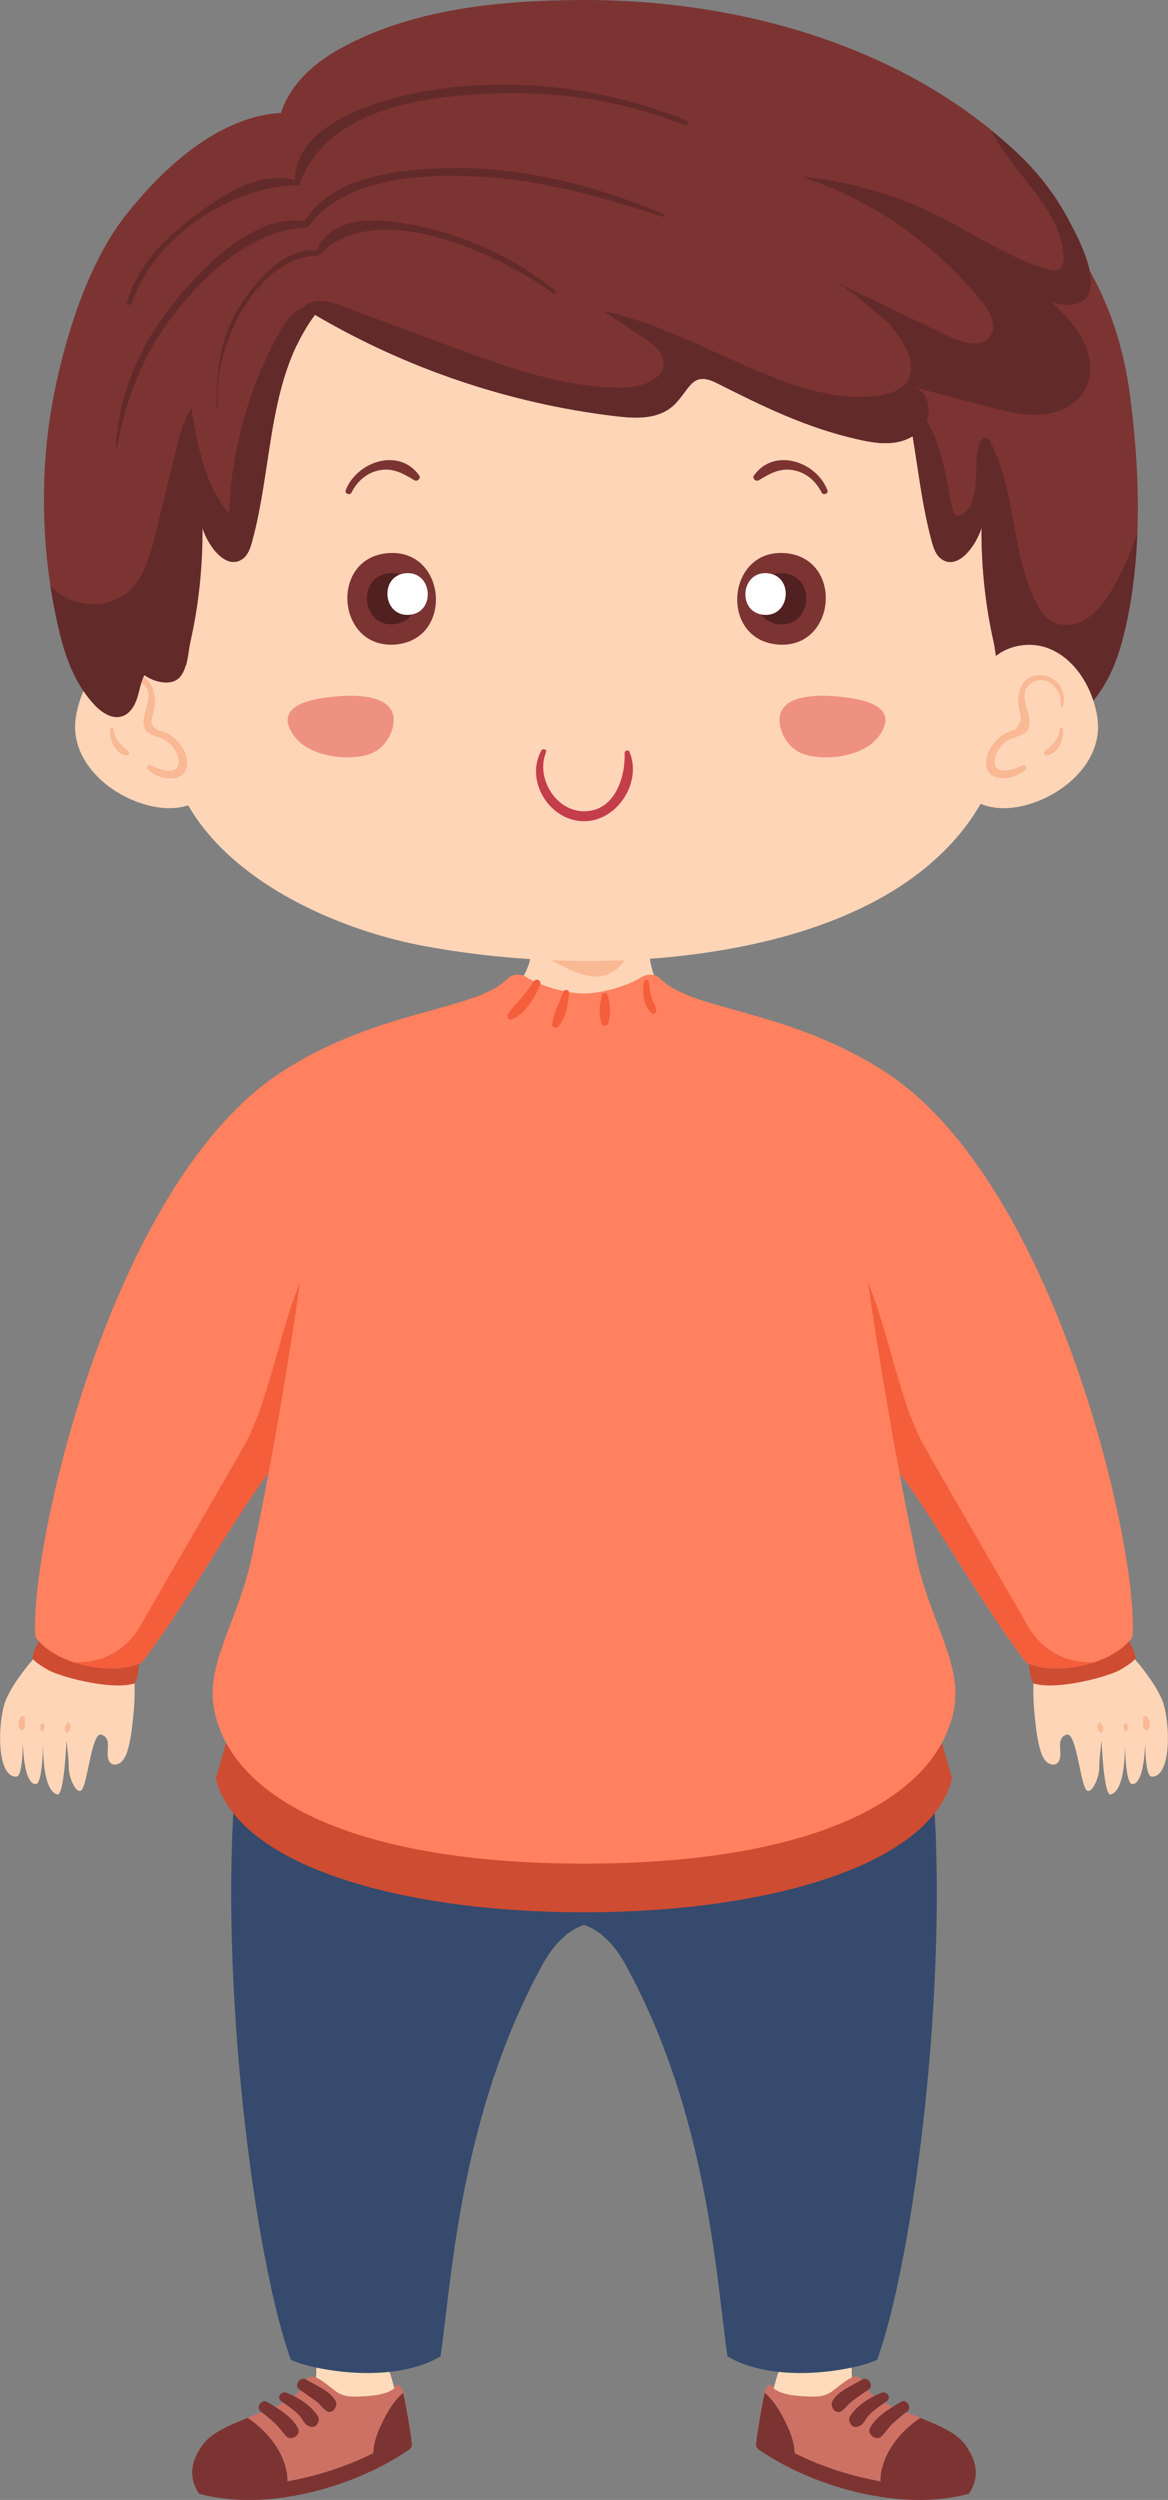 <svg width="136.19" height="291.33" viewBox="0 0 136.19 291.33" xmlns="http://www.w3.org/2000/svg" xmlns:xlink="http://www.w3.org/1999/xlink" xml:space="preserve" overflow="hidden"><rect x="0" y="0" width="136.19" height="291.33" fill="#808080" stroke="none"/><defs></defs><g><g><path d="M120.62 194.41C120.44 196.22 120.45 198.06 120.64 199.87 120.79 201.31 120.92 202.78 121.37 204.16 121.55 204.73 121.91 205.45 122.56 205.61 123.27 205.78 123.56 205.23 123.63 204.66 123.73 203.85 123.22 202.5 124.38 202.15 125.54 201.8 125.98 208.2 126.75 208.67 127.35 209.03 128.18 207.09 128.17 206.02 128.17 204.96 128.44 202.84 128.44 202.84 128.44 202.84 128.7 209.31 129.5 209.12 131.42 208.66 131.15 202.64 131.15 202.64 131.15 202.64 131.18 207.88 132 207.91 133.67 207.97 133.55 201.83 133.55 201.83 133.55 201.83 133.37 207 134.28 207.04 136.69 207.13 136.44 200.4 135.52 198.15 134.26 195.08 130.04 190.35 126.79 188.69" fill="#FFD5B8"/><g><path d="M127.99 200.99C127.97 201.39 127.96 201.6 128.27 201.87 128.38 201.96 128.52 201.92 128.57 201.79 128.72 201.42 128.6 201.22 128.4 200.88 128.29 200.68 128 200.77 127.99 200.99L127.99 200.99Z" fill="#F9B995"/></g><g><path d="M131 201.09C131.02 201.42 131 201.38 131.13 201.68 131.17 201.78 131.32 201.83 131.38 201.71 131.55 201.41 131.54 201.37 131.47 201.03 131.42 200.76 130.98 200.81 131 201.09L131 201.09Z" fill="#F9B995"/></g><g><path d="M133.29 200.27C133.3 200.65 133.26 201 133.33 201.37 133.38 201.64 133.83 201.71 133.95 201.45 134.16 200.96 134.08 200.59 133.82 200.12 133.67 199.89 133.28 199.99 133.29 200.27L133.29 200.27Z" fill="#F9B995"/></g></g><path d="M119.93 193.46C120.09 194.69 119.97 195.1 120.5 196.17 122.96 196.99 128.5 195.59 130.33 194.74 130.75 194.55 132.3 193.61 132.43 193.19 132.24 192 130.96 190.03 130.15 189" fill="#CE4C32"/><g><g><g><path d="M99.26 275.63C99.46 277.24 98.88 278.17 101.13 279.65 102.51 280.56 105.42 281.34 106.96 281.97 108.5 282.6 110.03 283.45 110.96 284.79 111.84 286.06 112.08 287.64 112.15 289.16 112.16 289.36 112.16 289.59 112.02 289.74 111.86 289.93 111.58 289.95 111.32 289.96 107.97 290.04 104.64 289.62 101.32 289.2 99.55 288.98 97.78 288.75 96.09 288.21 93.7 287.45 91.58 286.11 89.48 284.78 89.37 284.71 89.25 284.63 89.19 284.52 89.11 284.37 89.13 284.19 89.16 284.02 89.69 280.53 90.24 276.97 91.87 273.8" fill="#FFDBBB"/><path d="M88.23 284.14C88.55 282.01 89 278.56 89.48 278.06 89.89 277.63 90.06 278.26 90.37 278.45 91.28 279.04 92.43 279.16 93.5 279.23 94.64 279.3 95.92 279.44 96.91 278.75 97.88 278.08 99.11 276.84 99.96 276.96 100.81 277.08 100.21 278.33 102.64 279.74 104.21 280.65 105.96 281.2 107.64 281.89 109.32 282.58 110.99 283.5 112 284.96 112.96 286.34 113.22 288.06 113.3 289.73 113.31 289.95 113.31 290.2 113.16 290.37 112.99 290.58 112.68 290.6 112.4 290.61 108.75 290.7 105.11 290.24 101.49 289.78 99.57 289.54 97.63 289.29 95.79 288.71 93.19 287.89 90.87 286.42 88.59 284.97 88.47 284.89 88.34 284.81 88.27 284.68 88.18 284.52 88.21 284.32 88.23 284.14Z" fill="#CE7165"/><path d="M88.23 284.52C88.21 284.4 88.21 284.26 88.23 284.14 88.5 282.37 88.78 280.6 89.17 278.85 90.17 279.7 90.89 280.87 91.48 282.04 92.09 283.25 92.61 284.55 92.66 285.88 95.83 287.47 99.19 288.54 102.67 289.16 102.66 288.81 102.68 288.45 102.74 288.11 103.23 285.52 105.03 283.32 107.29 281.77 107.4 281.81 107.52 281.86 107.63 281.9 109.31 282.59 111.57 283.49 112.58 284.95 113.54 286.33 114.5 288.23 112.99 290.6 105.19 292.76 94.89 289.88 88.48 285.47 88.11 285.2 88.08 284.83 88.23 284.52ZM105.79 281.02C106.4 280.55 105.69 279.49 105.03 279.9 103.71 280.71 102.14 281.58 101.43 282.99 101.06 283.73 102.24 284.51 102.81 283.91 103.29 283.4 103.66 282.83 104.17 282.35 104.68 281.88 105.23 281.45 105.79 281.02ZM103.42 279.8C103.98 279.38 103.36 278.59 102.76 278.84 101.35 279.44 100.05 280.23 99.17 281.48 99 281.72 98.96 282.08 99.11 282.34 99.14 282.39 99.17 282.45 99.2 282.5 99.34 282.75 99.59 282.86 99.87 282.82 100.65 282.73 100.81 282.01 101.28 281.5 101.89 280.83 102.69 280.34 103.42 279.8ZM101.3 278.45C101.95 277.99 101.2 276.9 100.52 277.31 99.42 277.97 97.82 278.59 97.12 279.71 96.96 279.96 96.91 280.28 97.06 280.55 97.09 280.61 97.12 280.66 97.15 280.72 97.32 281.02 97.72 281.2 98.05 281.02 98.56 280.74 98.82 280.22 99.3 279.87 99.95 279.37 100.63 278.92 101.3 278.45Z" fill="#7C3432"/></g><path d="M108.73 207.69C110.71 230.85 106.52 263.29 102.28 274.98 100.65 275.92 90.9 278.16 84.82 274.6 83.49 265.32 82.53 246.51 72.96 228.99 65.84 215.97 52.87 232.17 52.87 232.17L57.12 205.54C57.12 205.54 45.8 206.44 68.19 200.63 90.59 194.82 90.59 194.82 90.59 194.82" fill="#354A6D"/></g><g><g><path d="M36.93 275.63C36.73 277.24 37.31 278.17 35.06 279.65 33.68 280.56 30.77 281.34 29.23 281.97 27.69 282.6 26.16 283.45 25.23 284.79 24.35 286.06 24.11 287.64 24.04 289.16 24.03 289.36 24.03 289.59 24.17 289.74 24.33 289.93 24.61 289.95 24.87 289.96 28.22 290.04 31.55 289.62 34.87 289.2 36.64 288.98 38.41 288.75 40.1 288.21 42.49 287.45 44.61 286.11 46.71 284.78 46.82 284.71 46.94 284.63 47.01 284.52 47.09 284.37 47.07 284.19 47.04 284.02 46.51 280.53 45.96 276.97 44.33 273.8" fill="#FFDBBB"/><path d="M47.95 284.14C47.63 282.01 47.18 278.56 46.7 278.06 46.29 277.63 46.12 278.26 45.81 278.45 44.9 279.04 43.75 279.16 42.68 279.23 41.54 279.3 40.26 279.44 39.27 278.75 38.3 278.08 37.07 276.84 36.22 276.96 35.37 277.08 35.97 278.33 33.54 279.74 31.97 280.65 30.22 281.2 28.54 281.89 26.86 282.58 25.19 283.5 24.18 284.96 23.22 286.34 22.96 288.06 22.88 289.73 22.87 289.95 22.87 290.2 23.02 290.37 23.19 290.58 23.5 290.6 23.78 290.61 27.43 290.7 31.07 290.24 34.69 289.78 36.62 289.54 38.55 289.29 40.39 288.71 42.99 287.89 45.31 286.42 47.59 284.97 47.71 284.89 47.84 284.81 47.91 284.68 48 284.52 47.98 284.32 47.95 284.14Z" fill="#CE7165"/><path d="M47.7 285.47C41.28 289.89 30.99 292.77 23.19 290.6 21.68 288.22 22.65 286.33 23.6 284.95 24.61 283.49 26.87 282.59 28.55 281.9 28.66 281.85 28.78 281.81 28.89 281.77 31.15 283.32 32.96 285.52 33.44 288.11 33.5 288.45 33.52 288.81 33.51 289.16 36.98 288.54 40.34 287.47 43.52 285.88 43.57 284.55 44.09 283.25 44.7 282.04 45.29 280.87 46.02 279.69 47.01 278.85 47.4 280.6 47.69 282.38 47.95 284.14 47.97 284.27 47.97 284.4 47.95 284.52 48.11 284.83 48.08 285.2 47.7 285.47ZM32.02 282.36C32.53 282.84 32.9 283.41 33.38 283.92 33.95 284.52 35.13 283.74 34.76 283 34.05 281.59 32.48 280.72 31.16 279.91 30.5 279.5 29.79 280.56 30.4 281.03 30.95 281.45 31.51 281.88 32.02 282.36ZM34.91 281.5C35.38 282.01 35.54 282.73 36.32 282.82 36.6 282.85 36.85 282.74 36.99 282.5 37.02 282.45 37.05 282.39 37.08 282.34 37.23 282.08 37.19 281.72 37.02 281.48 36.13 280.23 34.84 279.43 33.43 278.84 32.84 278.59 32.21 279.38 32.77 279.8 33.5 280.34 34.29 280.83 34.91 281.5ZM36.89 279.85C37.37 280.2 37.63 280.72 38.14 281 38.46 281.18 38.87 281 39.04 280.7 39.07 280.64 39.1 280.59 39.13 280.53 39.28 280.26 39.23 279.94 39.07 279.69 38.37 278.57 36.77 277.95 35.67 277.29 34.99 276.89 34.24 277.98 34.89 278.43 35.55 278.92 36.23 279.37 36.89 279.85Z" fill="#7C3432"/></g><path d="M27.46 207.69C25.48 230.85 29.67 263.29 33.91 274.98 35.54 275.92 45.29 278.16 51.37 274.6 52.7 265.32 53.66 246.51 63.23 228.99 70.35 215.97 83.32 232.17 83.32 232.17L79.07 205.54C79.07 205.54 90.39 206.44 68 200.63 45.6 194.82 45.6 194.82 45.6 194.82" fill="#354A6D"/></g></g><path d="M62 105.84C62.9 113.6 60.43 116.67 53.19 118.19 53.19 118.19 52.74 128.89 66.68 130.54 72.41 131.22 81.34 124.97 83.02 119.71 76.91 118.6 74.35 111.61 76.27 106.53" fill="#FFD5B8"/><path d="M63.06 111.18C66.39 111.66 69.79 111.68 73.12 111.25 72.6 112.81 70.91 113.91 69.22 113.8 68.57 113.76 67.94 113.56 67.32 113.36 66.43 113.07 64.26 111.96 63.06 111.18" fill="#F9B995"/><g><path d="M15.57 194.41C15.75 196.22 15.74 198.06 15.55 199.87 15.4 201.31 15.27 202.78 14.82 204.16 14.64 204.73 14.28 205.45 13.63 205.61 12.92 205.78 12.63 205.23 12.56 204.66 12.46 203.85 12.97 202.5 11.81 202.15 10.65 201.8 10.21 208.2 9.44 208.67 8.84 209.03 8.01 207.09 8.02 206.02 8.02 204.96 7.75 202.84 7.75 202.84 7.75 202.84 7.49 209.31 6.69 209.12 4.77 208.66 5.04 202.64 5.04 202.64 5.04 202.64 5.01 207.88 4.19 207.91 2.52 207.97 2.64 201.83 2.64 201.83 2.64 201.83 2.82 207 1.91 207.04-0.5 207.13-0.25 200.4 0.67 198.15 1.93 195.08 6.15 190.35 9.4 188.69" fill="#FFD5B8"/><g><path d="M7.79 200.88C7.6 201.21 7.47 201.42 7.62 201.79 7.67 201.92 7.81 201.97 7.92 201.87 8.23 201.61 8.21 201.42 8.2 200.99 8.19 200.77 7.91 200.68 7.79 200.88L7.79 200.88Z" fill="#F9B995"/></g><g><path d="M4.72 201.02C4.66 201.36 4.65 201.4 4.81 201.7 4.87 201.81 5.02 201.77 5.06 201.67 5.18 201.37 5.17 201.41 5.19 201.08 5.21 200.82 4.77 200.75 4.72 201.02L4.72 201.02Z" fill="#F9B995"/></g><g><path d="M2.38 200.13C2.12 200.59 2.03 200.96 2.25 201.46 2.36 201.72 2.82 201.65 2.87 201.38 2.94 201.01 2.89 200.65 2.91 200.28 2.91 199.99 2.52 199.89 2.38 200.13L2.38 200.13Z" fill="#F9B995"/></g></g><path d="M16.26 193.46C16.1 194.69 16.22 195.1 15.69 196.17 13.23 196.99 7.69 195.59 5.86 194.74 5.45 194.55 3.89 193.61 3.76 193.19 3.95 192 5.23 190.03 6.04 189" fill="#CE4C32"/><g><path d="M107.35 195.42C109.75 202.01 109.85 203.52 111.02 207.26 108.51 217.36 89.56 222.85 68.09 222.85 46.63 222.85 27.67 217.36 25.16 207.26 26.34 203.52 26.44 202.01 28.83 195.42" fill="#CE4C32"/></g><path d="M86.81 147.47C86.37 153.17 89.24 158.66 92.88 163.17 96.52 167.68 100.99 166.71 104.57 171.26 108.43 176.16 114.31 186.76 119.65 193.75 123.24 195.43 129.97 193.88 132.05 190.74 132.83 180.83 123.22 137.94 103.25 124.94 91.93 117.58 80.72 117.81 77.07 114.1 76.46 113.48 75.48 113.42 74.75 113.9 73.53 114.72 70.38 115.78 68.09 115.78 65.8 115.78 62.66 114.72 61.43 113.9 60.7 113.42 59.72 113.48 59.11 114.1 55.46 117.81 44.12 117.58 32.8 124.94 12.82 137.93 3.35 180.83 4.13 190.74 6.21 193.88 12.94 195.42 16.53 193.75 21.87 186.76 27.76 176.16 31.61 171.26 35.19 166.71 39.66 167.68 43.3 163.17 46.94 158.66 49.81 153.17 49.37 147.47" fill="#FF815F"/><g><path d="M75.05 114.51C74.92 115.66 75.03 117.36 76.04 118.1 76.23 118.24 76.55 118.05 76.53 117.82 76.47 117.29 76.2 116.88 76.03 116.38 75.83 115.78 75.71 115.13 75.67 114.5 75.65 114.1 75.09 114.11 75.05 114.51L75.05 114.51Z" fill="#F45E3B"/></g><g><path d="M70.22 115.92C69.9 116.87 69.75 118.45 70.21 119.37 70.33 119.61 70.72 119.61 70.84 119.37 71.3 118.46 71.15 116.87 70.83 115.92 70.73 115.62 70.32 115.61 70.22 115.92L70.22 115.92Z" fill="#F45E3B"/></g><g><path d="M65.67 115.6C65.25 116.81 64.53 118.11 64.39 119.38 64.35 119.72 64.85 119.9 65.07 119.66 65.99 118.65 66.23 117 66.34 115.69 66.37 115.29 65.79 115.26 65.67 115.6L65.67 115.6Z" fill="#F45E3B"/></g><g><path d="M62.25 114.37C61.76 115.09 61.25 115.79 60.67 116.45 60.16 117.04 59.58 117.56 59.23 118.26 59.1 118.52 59.32 118.91 59.64 118.79 61.24 118.2 62.33 116.28 62.98 114.79 63.19 114.31 62.56 113.91 62.25 114.37L62.25 114.37Z" fill="#F45E3B"/></g><path d="M117.9 66.43C116.14 56.51 112.06 47.34 108.5 38.05 106.42 32.63 104.06 26.6 99.19 24.33L96.96 24.15C92.93 21.35 88.17 19.84 83.5 20.53L68.1 21.79 52.7 20.53C48.03 19.84 43.27 21.35 39.24 24.15L37 24.33C32.13 26.6 29.77 32.63 27.69 38.05 24.13 47.34 20.06 56.51 18.29 66.43 16.53 76.35 17.38 87.4 22.93 95.4 28.67 103.68 40.35 108.58 49.59 110.27 61.65 112.49 75.25 112.67 87.28 110.14 96.65 108.17 107.25 104.05 113.25 95.4 118.8 87.4 119.66 76.35 117.9 66.43Z" fill="#FFD5B8"/><g><g><path d="M90.69 75.11C97.54 75.67 98.42 65.02 91.56 64.46 84.7 63.9 83.83 74.55 90.69 75.11L90.69 75.11Z" fill="#7C3432"/></g><g><path d="M90.88 72.75C94.71 73.06 95.2 67.11 91.36 66.8 87.54 66.49 87.05 72.44 90.88 72.75L90.88 72.75Z" fill="#512020"/></g><g><path d="M89.07 71.65C92.19 71.9 92.59 67.05 89.46 66.8 86.34 66.55 85.94 71.4 89.07 71.65L89.07 71.65Z" fill="#FFFFFF"/></g><g><path d="M96.48 57.13C95.21 53.8 90.28 52.09 87.91 55.41 87.67 55.75 88.14 56.17 88.47 55.97 89.78 55.18 90.95 54.5 92.54 54.8 94.02 55.08 95.15 56.09 95.81 57.41 96 57.77 96.63 57.52 96.48 57.13L96.48 57.13Z" fill="#7C3432"/></g></g><path d="M90.9 84.2C90.6 81 95.09 80.97 97.22 81.13 99.74 81.32 105.13 81.94 102.58 85.66 100.9 88.12 96.5 88.73 93.84 87.93 92.13 87.41 91.05 85.73 90.9 84.2Z" fill="#EF9181"/><g><g><path d="M46.1 75.11C39.25 75.67 38.37 65.02 45.23 64.46 52.09 63.9 52.96 74.55 46.1 75.11L46.1 75.11Z" fill="#7C3432"/></g><g><path d="M45.91 72.75C42.08 73.06 41.59 67.11 45.43 66.8 49.25 66.49 49.74 72.44 45.91 72.75L45.91 72.75Z" fill="#512020"/></g><g><path d="M47.72 71.65C44.6 71.9 44.2 67.05 47.33 66.8 50.45 66.55 50.85 71.4 47.72 71.65L47.72 71.65Z" fill="#FFFFFF"/></g><g><path d="M40.98 57.41C41.64 56.09 42.77 55.08 44.25 54.8 45.84 54.5 47.01 55.18 48.32 55.97 48.65 56.17 49.12 55.75 48.88 55.41 46.52 52.09 41.59 53.8 40.31 57.13 40.17 57.51 40.79 57.78 40.98 57.41L40.98 57.41Z" fill="#7C3432"/></g></g><path d="M45.89 84.2C46.19 81 41.7 80.97 39.57 81.13 37.05 81.32 31.66 81.94 34.21 85.66 35.89 88.12 40.29 88.73 42.95 87.93 44.66 87.41 45.75 85.73 45.89 84.2Z" fill="#EF9181"/><path d="M101.33 36.69C106.89 44.06 106.22 54.23 108.66 63.13 108.87 63.88 109.13 64.67 109.75 65.13 111.62 66.52 113.75 63.74 114.45 61.52 114.43 65.95 114.87 70.4 115.85 74.73 116.14 76 116.15 77.83 117.02 78.88 117.99 80.06 120.11 79.51 121.21 78.7 121.64 79.54 121.76 80.49 122.05 81.39 122.34 82.28 122.89 83.19 123.78 83.49 124.98 83.89 126.22 83.04 127.08 82.11 129 80.02 130.16 77.33 130.88 74.59 133.27 65.5 132.97 55.17 131.74 45.94 127.13 11.35 88.03 9.5 82.9 11.11" fill="#7C3432"/><path d="M32.43 14.67C32.93 10.79 36.02 7.7 39.43 5.79 47.95 1.02 58.18 0.05 67.78 0 85.99-0.09 105.42 5.28 118.73 17.93 121.03 20.12 123.02 22.66 124.52 25.46 125.59 27.45 128.05 32.02 126.95 34.31 126.13 36 123.19 35.64 122.32 34.95 123.79 36.15 125.35 37.85 126.25 39.54 127.21 41.36 127.52 43.66 126.52 45.45 125.52 47.23 123.43 48.17 121.4 48.32 119.37 48.47 117.35 47.95 115.38 47.43 112.46 46.66 109.55 45.9 106.63 45.13 108.09 45.65 108.68 47.59 108.07 49.01 107.46 50.43 105.95 51.31 104.42 51.55 102.89 51.79 101.34 51.5 99.83 51.15 93.94 49.8 88.96 47.34 83.63 44.66 80.85 43.26 80.59 44.97 78.9 46.87 77.04 48.96 74.17 48.78 71.59 48.47 59.33 46.98 47.38 42.94 36.73 36.68 31.17 44.05 31.84 54.22 29.4 63.12 29.2 63.87 28.93 64.66 28.31 65.12 26.44 66.51 24.31 63.73 23.62 61.51 23.64 65.94 23.2 70.39 22.22 74.72 21.93 75.99 21.92 77.82 21.05 78.87 20.08 80.05 17.96 79.5 16.86 78.69 16.43 79.53 16.31 80.48 16.02 81.38 15.73 82.27 15.18 83.18 14.29 83.48 13.09 83.88 11.85 83.03 10.99 82.1 9.07 80.01 7.91 77.32 7.19 74.58 4.77 65.49 4.48 55.06 6.3 45.92 7.69 38.94 10.35 30.49 14.75 24.96 23.51 13.95 31.65 12.03 36.77 13.64" fill="#7C3432"/><g><path d="M22.04 78.21C20.86 75.53 17.26 74.5 14.53 75.56 11.8 76.63 9.96 79.31 9.16 82.13 8.91 83.02 8.74 83.94 8.76 84.86 8.83 88.56 11.85 91.65 15.24 93.14 17.12 93.97 19.23 94.43 21.24 94.04 23.26 93.64 25.15 92.27 25.79 90.32" fill="#FFD5B8"/><g><path d="M13.15 82.21C12.86 80.51 14.46 78.7 16.24 79.49 18.53 80.49 16.43 82.98 16.76 84.55 17.01 85.78 18.46 85.74 19.32 86.29 20 86.73 20.67 87.62 20.8 88.43 21.13 90.53 18.64 89.73 17.59 89.2 17.29 89.05 16.96 89.43 17.22 89.68 18.56 90.98 21.94 91.44 21.81 88.75 21.76 87.72 21.09 86.69 20.35 86.02 20.06 85.76 19.74 85.54 19.39 85.38 19.07 85.23 18.61 85.23 18.32 85.04 17.2 84.28 17.81 83.53 17.98 82.65 18.34 80.77 17.65 78.52 15.36 78.68 13.48 78.82 12.41 80.54 12.86 82.29 12.9 82.49 13.18 82.4 13.15 82.21L13.15 82.21Z" fill="#F9B995"/></g><g><path d="M12.85 84.97C12.72 86.15 13.36 87.8 14.68 88.03 14.94 88.07 15.2 87.75 14.96 87.54 14.1 86.77 13.33 86.25 13.24 84.97 13.22 84.72 12.88 84.72 12.85 84.97L12.85 84.97Z" fill="#F9B995"/></g></g><path d="M32.67 38.59C29.01 45.06 26.95 52.42 26.72 59.84 23.86 56.5 23.04 51.93 22.33 47.6 21.37 49 20.95 50.68 20.54 52.33 19.73 55.66 18.91 59 18.1 62.33 17.46 64.93 16.68 67.77 14.48 69.31 13.75 69.82 12.9 70.15 12.03 70.31 10.09 70.65 8.02 70.11 6.5 68.85 6.27 68.66 6.08 68.42 5.87 68.2 6.2 70.37 6.62 72.51 7.16 74.57 7.88 77.32 9.04 80.01 10.96 82.09 11.82 83.02 13.06 83.87 14.26 83.47 15.15 83.17 15.7 82.27 15.99 81.37 16.28 80.48 16.4 79.52 16.83 78.68 17.93 79.49 20.05 80.04 21.02 78.86 21.89 77.81 21.9 75.98 22.19 74.71 23.17 70.38 23.61 65.94 23.59 61.5 24.28 63.72 26.41 66.5 28.29 65.11 28.91 64.65 29.18 63.86 29.38 63.11 31.62 54.94 31.26 45.71 35.48 38.55 35.54 37.61 35.58 36.67 35.65 35.72 34.27 36.05 33.37 37.36 32.67 38.59Z" fill="#632A2A"/><path d="M126.5 45.46C127.5 43.66 127.2 41.36 126.23 39.55 125.33 37.86 123.77 36.17 122.3 34.96 123.17 35.64 126.12 36.01 126.93 34.32 128.03 32.04 125.57 27.47 124.5 25.47 123 22.67 121.01 20.12 118.71 17.94 117.7 16.98 116.64 16.07 115.56 15.19 117.96 20.08 123.54 24.1 124.01 29.69 124.07 30.36 123.96 31.18 123.34 31.44 122.98 31.6 122.56 31.5 122.18 31.39 117.55 30.05 113.53 27.21 109.22 25.07 104.26 22.61 98.84 21.08 93.33 20.56 101.61 23.24 109.07 28.4 114.51 35.2 115.41 36.32 116.28 37.89 115.51 39.1 114.57 40.58 112.31 39.99 110.74 39.24 106.31 37.12 101.89 35.01 97.46 32.89 99.51 34.05 101.04 35.56 102.87 37.01 103.64 37.62 104.26 38.41 104.81 39.22 105.35 40.01 105.86 40.85 106.09 41.78 106.32 42.71 106.24 43.76 105.69 44.54 105.01 45.5 103.76 45.88 102.6 46.07 97.54 46.87 92.31 44.91 87.72 42.96 82 40.53 76.44 37.53 70.36 36.24 71.98 37.33 73.6 38.42 75.23 39.51 76.17 40.14 77.2 40.91 77.35 42.04 77.62 44.13 74.85 45.15 72.74 45.17 65.78 45.23 59.08 42.78 52.55 40.36 48.84 38.99 45.13 37.61 41.42 36.24 39.91 35.68 38.21 34.82 36.64 35.14 35.07 35.46 33.73 37.32 34.18 38.87L34.58 40.3C35.18 39.04 35.87 37.83 36.73 36.69 47.38 42.95 59.33 46.99 71.59 48.48 74.17 48.79 77.04 48.97 78.9 46.88 80.59 44.98 80.85 43.27 83.63 44.67 88.96 47.36 93.95 49.81 99.83 51.16 101.34 51.51 102.89 51.8 104.42 51.56 105.95 51.32 107.46 50.44 108.07 49.02 108.68 47.6 108.08 45.66 106.63 45.14 109.55 45.91 112.46 46.67 115.38 47.44 117.35 47.96 119.37 48.48 121.4 48.33 123.42 48.18 125.51 47.23 126.5 45.46Z" fill="#632A2A"/><path d="M132.6 62.14C131.66 64.75 130.64 67.34 129.08 69.62 128.35 70.68 127.49 71.69 126.35 72.3 125.22 72.91 123.77 73.06 122.65 72.41 121.8 71.92 121.25 71.05 120.81 70.18 117.89 64.43 118.49 57.37 115.55 51.62 115.43 51.38 115.26 51.11 115 51.05 114.54 50.94 114.21 51.5 114.1 51.96 113.51 54.49 114.32 57.47 112.72 59.52 112.4 59.93 111.79 60.29 111.38 59.97 111.18 59.81 111.11 59.54 111.06 59.29 110.51 56.81 110.18 54.28 109.36 51.88 108.61 49.68 107.36 47.59 105.5 46.22 106.82 51.7 107.15 57.65 108.65 63.12 108.86 63.87 109.12 64.66 109.74 65.12 111.61 66.51 113.74 63.73 114.44 61.51 114.42 65.94 114.86 70.39 115.84 74.72 116.13 75.99 116.14 77.82 117.01 78.87 117.98 80.05 120.1 79.5 121.2 78.69 121.63 79.53 121.75 80.48 122.04 81.38 122.33 82.27 122.88 83.18 123.77 83.48 124.97 83.88 126.21 83.03 127.07 82.1 128.99 80.01 130.15 77.32 130.87 74.58 131.93 70.6 132.44 66.39 132.6 62.14Z" fill="#632A2A"/><g><path d="M114.75 78.21C115.93 75.53 119.53 74.5 122.26 75.56 124.99 76.63 126.83 79.31 127.63 82.13 127.88 83.02 128.05 83.94 128.03 84.86 127.96 88.56 124.94 91.65 121.55 93.14 119.67 93.97 117.56 94.43 115.55 94.04 113.53 93.64 111.64 92.27 111 90.32" fill="#FFD5B8"/><g><path d="M123.94 82.29C124.39 80.55 123.35 78.85 121.48 78.68 119.17 78.48 118.46 80.74 118.82 82.64 118.97 83.42 119.23 83.63 118.81 84.41 118.38 85.21 118.28 85 117.54 85.32 117.13 85.5 116.77 85.71 116.45 86.01 115.74 86.66 115.1 87.62 115 88.6 114.71 91.38 118.18 91.03 119.58 89.68 119.84 89.43 119.51 89.05 119.21 89.2 118.09 89.77 115.69 90.46 116 88.43 116.11 87.7 116.7 86.91 117.27 86.46 118.1 85.81 119.8 85.83 120.04 84.55 120.33 82.98 118.36 80.77 120.36 79.57 122.14 78.5 123.94 80.49 123.65 82.21 123.61 82.4 123.89 82.49 123.94 82.29L123.94 82.29Z" fill="#F9B995"/></g><g><path d="M123.55 84.97C123.45 86.24 122.69 86.77 121.83 87.54 121.59 87.75 121.85 88.07 122.11 88.03 123.42 87.81 124.07 86.15 123.94 84.97 123.91 84.72 123.57 84.72 123.55 84.97L123.55 84.97Z" fill="#F9B995"/></g></g><g><path d="M25.44 47.38C24.66 41.09 29.61 29.95 37.03 29.79 37.33 29.78 37.43 29.3 37.1 29.24 33.59 28.59 30.35 32.21 28.5 34.84 25.78 38.71 25.19 42.75 25.27 47.38 25.28 47.49 25.45 47.49 25.44 47.38L25.44 47.38Z" fill="#632A2A"/></g><g><path d="M13.62 52.25C14.58 47.03 16.38 42.04 19.49 37.7 23.09 32.68 29.17 26.7 35.65 26.56 36.04 26.55 36.15 25.95 35.75 25.86 29.92 24.61 23.63 31.1 20.31 35.22 16.38 40.1 13.74 45.93 13.51 52.24 13.52 52.3 13.61 52.31 13.62 52.25L13.62 52.25Z" fill="#632A2A"/></g><g><path d="M15.38 35.34C17.83 27.76 26.94 21.66 34.68 21.6 34.99 21.6 35.05 21.15 34.75 21.06 30.32 19.76 26.05 22.63 22.66 25.19 19.13 27.85 16.11 30.86 14.83 35.18 14.72 35.54 15.27 35.69 15.38 35.34L15.38 35.34Z" fill="#632A2A"/></g><g><path d="M64.77 33.88C59.91 30.04 54.62 27.52 48.52 26.28 44.5 25.46 38.74 24.78 36.79 29.37 36.68 29.64 36.99 29.96 37.23 29.71 43.85 22.85 58.13 29.57 64.53 34.19 64.71 34.33 64.95 34.02 64.77 33.88L64.77 33.88Z" fill="#632A2A"/></g><g><path d="M77.39 24.96C69.51 21.61 60.97 19.43 52.36 19.59 46.57 19.7 38.57 20.48 35.35 26.03 35.11 26.44 35.7 26.75 35.97 26.39 40.23 20.57 49.47 20.24 56.01 20.6 63.3 21 70.36 23 77.26 25.26 77.44 25.32 77.57 25.03 77.39 24.96L77.39 24.96Z" fill="#632A2A"/></g><g><path d="M79.99 14.01C70.8 10.33 60.75 9 50.92 10.41 45.59 11.18 34.02 14 34.4 21.32 34.42 21.64 34.83 21.68 34.94 21.39 38.11 13.1 48.13 11.43 56.03 10.97 64.25 10.49 72.17 11.55 79.83 14.6 80.2 14.76 80.36 14.16 79.99 14.01L79.99 14.01Z" fill="#632A2A"/></g><g><path d="M63.14 87.44C61.19 90.9 63.96 95.56 67.93 95.7 71.9 95.84 74.93 91.19 73.39 87.6 73.27 87.32 72.82 87.47 72.83 87.75 72.93 90.64 71.67 94.49 68.16 94.54 64.8 94.59 62.44 90.63 63.67 87.66 63.81 87.36 63.3 87.16 63.14 87.44L63.14 87.44Z" fill="#C43D4B"/></g><path d="M28.64 168.15C27.27 170.68 17.14 188.05 16.81 188.7 14.29 193.56 10.52 193.72 8.64 193.72 11.32 194.6 14.46 194.72 16.54 193.74 21.88 186.75 27.77 176.15 31.62 171.25L32.95 164.43C32.95 164.43 34.74 154 36.44 146.58 33.12 151.84 31.78 162.34 28.64 168.15Z" fill="#F45E3B"/><path d="M107.56 168.15C108.93 170.68 119.06 188.05 119.39 188.7 121.91 193.56 125.68 193.72 127.56 193.72 124.88 194.6 121.74 194.72 119.66 193.74 114.32 186.75 108.43 176.15 104.58 171.25L103.25 164.43C103.25 164.43 101.46 154 99.76 146.58 103.08 151.84 104.41 162.34 107.56 168.15Z" fill="#F45E3B"/><g><path d="M99.35 127.52C98.79 139.99 105.29 174.66 106.5 179.72 107.88 188.18 112.26 193.49 111.26 199.06 109.33 209.75 94.58 217.18 68.1 217.18 41.62 217.18 26.87 209.75 24.94 199.06 23.94 193.49 28.31 188.18 29.7 179.72 30.91 174.65 37.41 139.98 36.85 127.52" fill="#FF815F"/></g></g></svg>